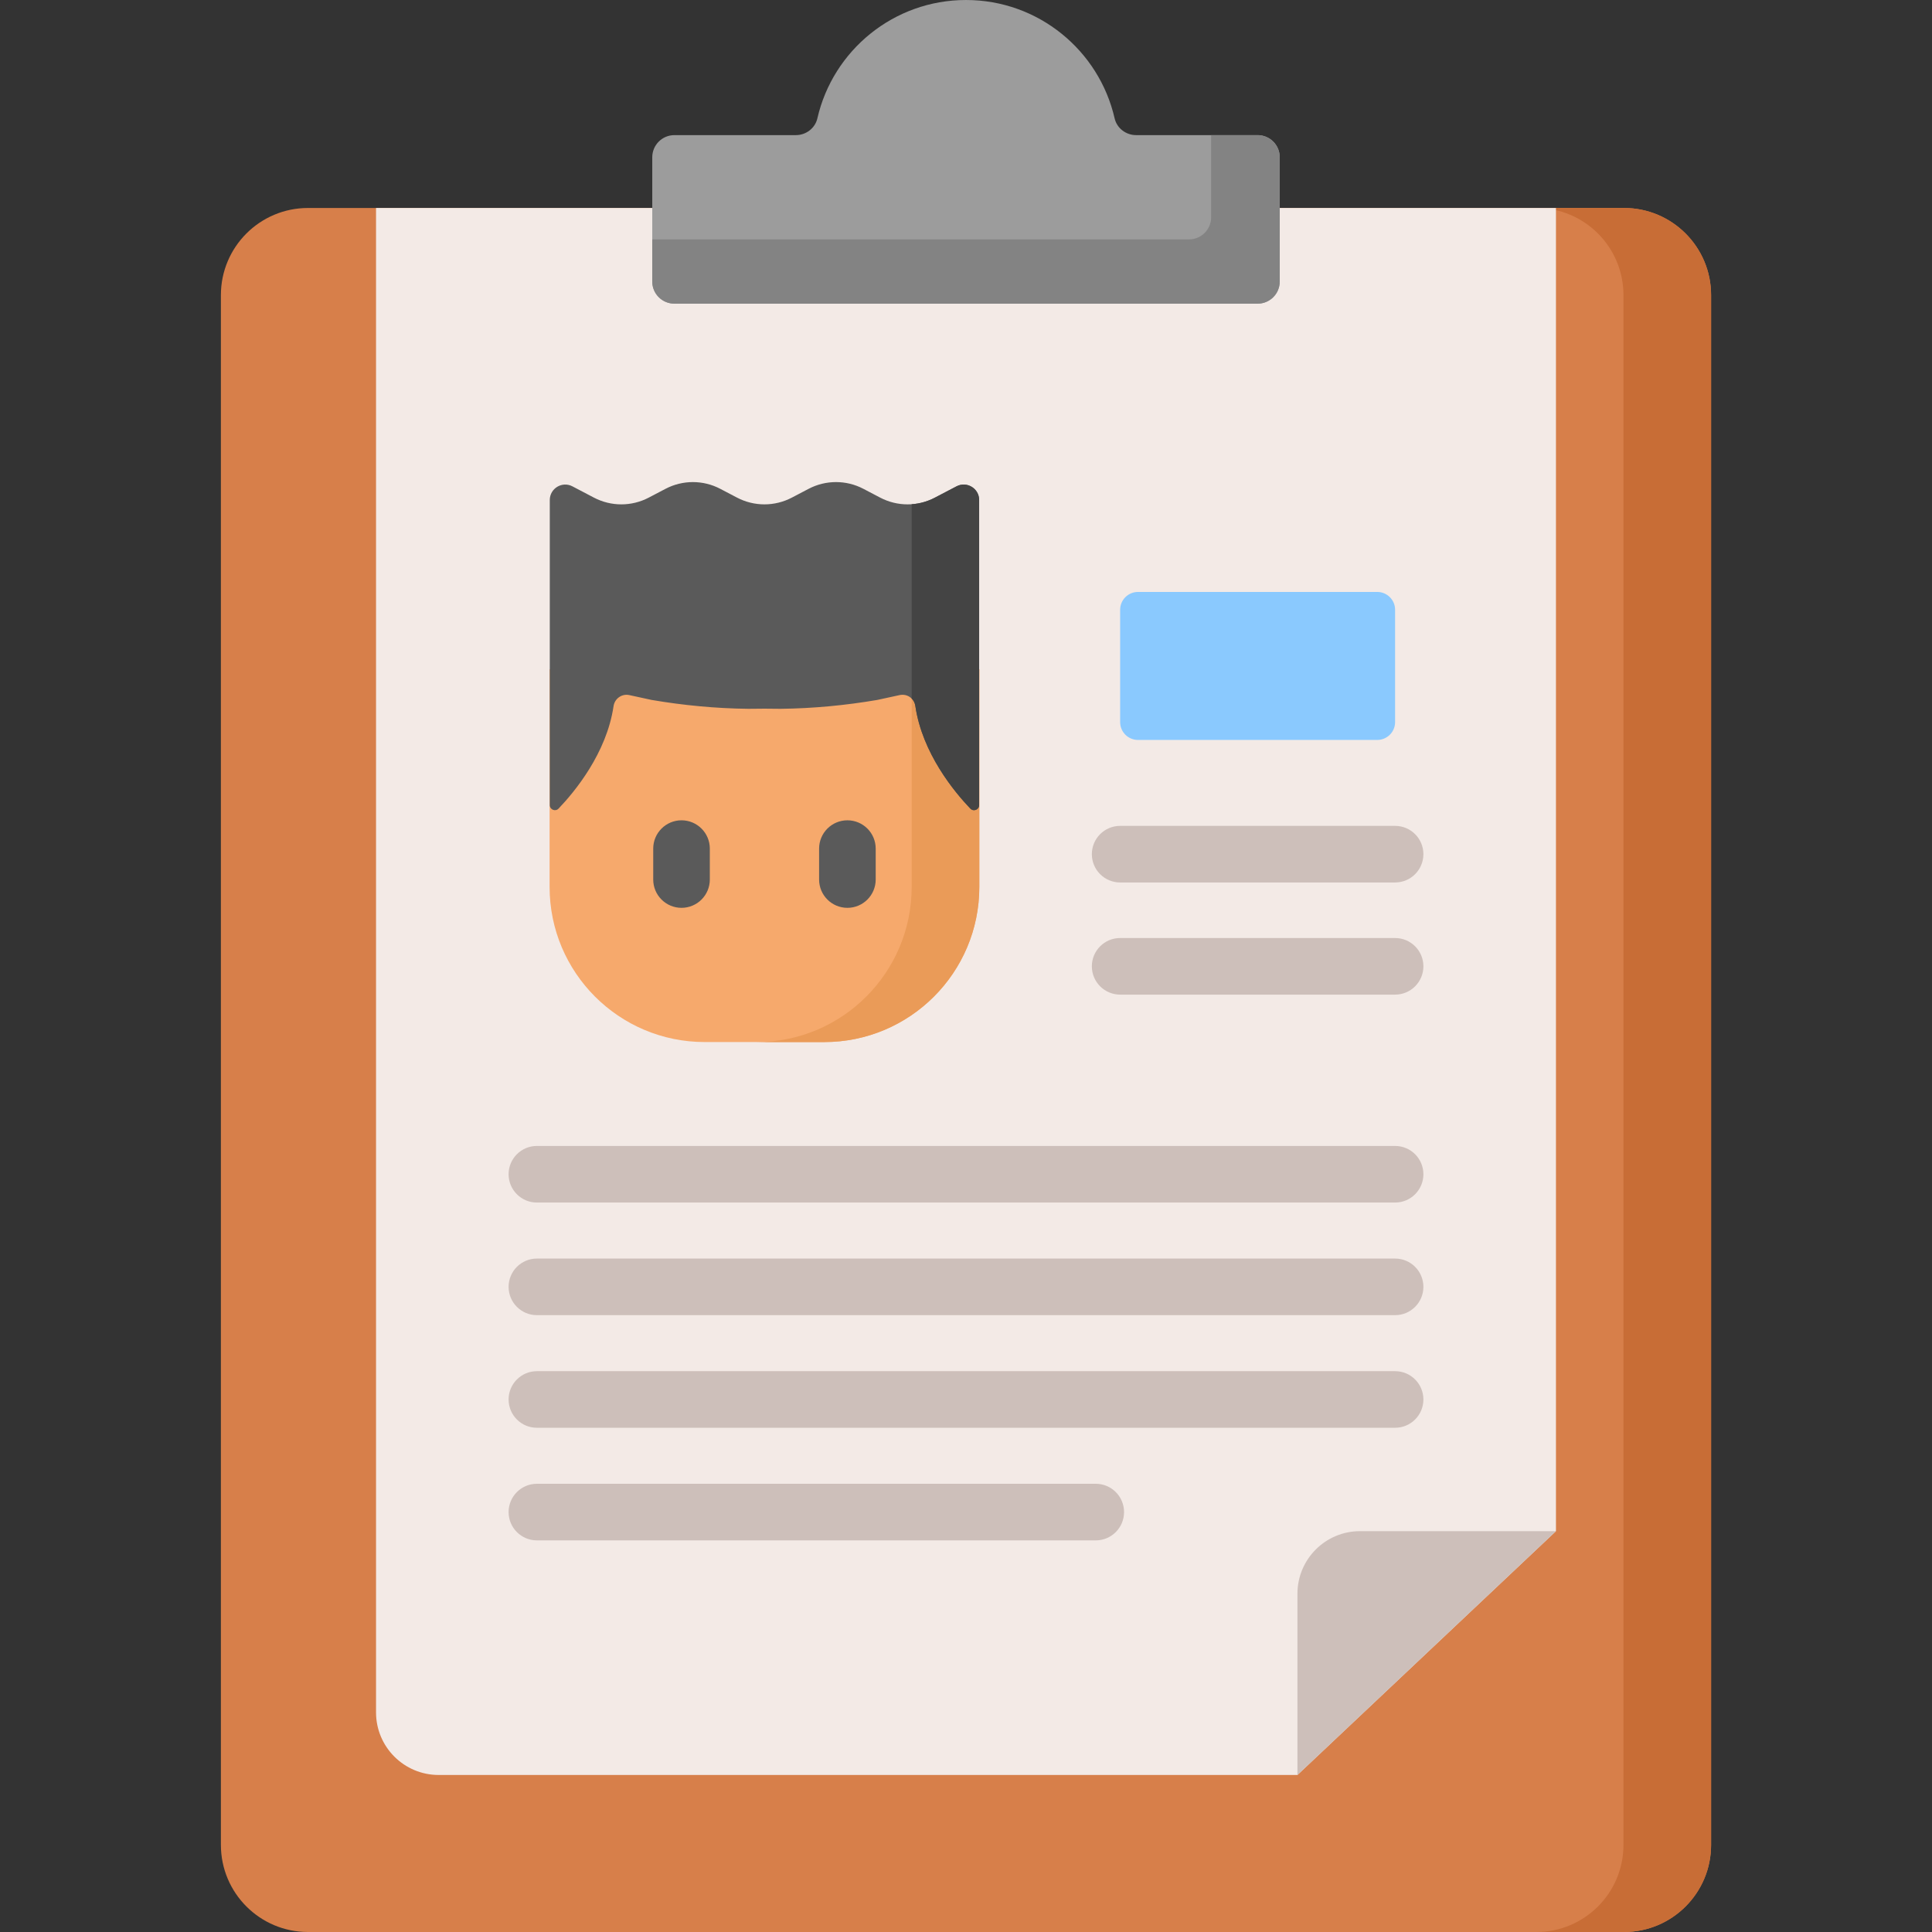 <svg id="Capa_1" enable-background="new 0 0 512 512" height="512" viewBox="0 0 512 512" width="512" xmlns="http://www.w3.org/2000/svg"><rect x="0" y="0" width="512" height="512" fill="#333333" stroke="none"/><path d="m430.372 512h-348.746c-12.75 0-23.086-10.336-23.086-23.086v-410.712c0-12.75 10.336-23.086 23.086-23.086h348.746c12.75 0 23.086 10.336 23.086 23.086v410.712c-.001 12.75-10.336 23.086-23.086 23.086z" fill="#d77f4a"/><path d="m453.46 78.204v410.715c0 12.748-10.333 23.081-23.092 23.081h-23.226c12.759 0 23.092-10.333 23.092-23.081v-410.715c0-12.748-10.333-23.092-23.092-23.092h23.226c12.759 0 23.092 10.343 23.092 23.092z" fill="#c86d36"/><path d="m412.345 405.771v-350.654h-312.692v398.677c0 9.164 7.429 16.592 16.592 16.592h227.59z" fill="#f3eae6"/><path d="m412.345 405.771h-51.921c-9.162 0-16.589 7.427-16.589 16.589v48.027z" fill="#cdbfba"/><path d="m145.649 235.05c0 22.701 18.403 41.104 41.104 41.104h31.674c22.701 0 41.104-18.403 41.104-41.104v-.405-25.295-31.999h-113.882v31.999z" fill="#f6a96c"/><path d="m259.53 177.35v57.704c0 22.699-18.396 41.107-41.107 41.107h-17.927c22.699 0 41.107-18.408 41.107-41.107v-57.704z" fill="#ea9b58"/><path d="m151.697 128.885 5.704 2.99c4.546 2.383 9.972 2.383 14.518 0l4.445-2.33c4.546-2.383 9.972-2.383 14.518 0l4.445 2.33c4.546 2.383 9.972 2.383 14.518 0l4.447-2.331c4.546-2.382 9.971-2.383 14.517 0l4.45 2.332c4.545 2.382 9.97 2.382 14.516 0l5.709-2.992c2.728-1.43 5.999.549 5.999 3.629v80.837c0 1.222-1.487 1.815-2.332.932-4.195-4.379-12.747-14.648-14.577-27.202-.294-2.019-2.19-3.309-4.183-2.87-2.597.572-5.607 1.231-5.928 1.286-8.278 1.41-16.935 2.256-25.628 2.346l-4.245-.039-4.245.039c-8.693-.09-17.349-.936-25.628-2.346-.321-.055-3.333-.714-5.93-1.286-1.985-.437-3.893.917-4.189 2.927-1.848 12.532-10.386 22.779-14.573 27.149-.844.881-2.328.284-2.328-.936v-80.836c0-3.08 3.271-5.059 6-3.629z" fill="#5a5a5a"/><path d="m259.485 132.51v80.839c0 1.23-1.486 1.822-2.336.939-4.191-4.381-12.741-14.652-14.574-27.203-.112-.782-.469-1.453-.972-1.956v-51.501c2.124-.145 4.225-.727 6.169-1.755l5.711-2.984c2.727-1.431 6.002.548 6.002 3.621z" fill="#444"/><path d="m180.61 240.586c-4.142 0-7.5-3.358-7.5-7.5v-8.196c0-4.142 3.358-7.5 7.5-7.5s7.5 3.358 7.5 7.5v8.196c0 4.143-3.358 7.5-7.5 7.5z" fill="#5a5a5a"/><path d="m224.57 240.586c-4.142 0-7.5-3.358-7.5-7.5v-8.196c0-4.142 3.358-7.5 7.5-7.5s7.5 3.358 7.5 7.5v8.196c0 4.143-3.358 7.5-7.5 7.5z" fill="#5a5a5a"/><path d="m301.079 35.807c-2.696 0-5.094-1.825-5.696-4.453-4.112-17.957-20.18-31.354-39.384-31.354-19.204 0-35.272 13.397-39.385 31.354-.602 2.628-3 4.453-5.696 4.453h-32.194c-3.242 0-5.869 2.628-5.869 5.869v32.933c0 3.242 2.628 5.869 5.869 5.869h154.55c3.242 0 5.869-2.628 5.869-5.869v-32.933c0-3.242-2.628-5.869-5.869-5.869z" fill="#9c9c9c"/><path d="m339.147 41.672v32.939c0 3.241-2.632 5.863-5.874 5.863h-154.55c-3.241 0-5.874-2.622-5.874-5.863v-11.168h142.245c3.241 0 5.874-2.622 5.874-5.863v-21.77h12.305c3.242-.001 5.874 2.621 5.874 5.862z" fill="#838383"/><path d="m301.585 156.872h63.395c2.615 0 4.734 2.115 4.734 4.724v29.773c0 2.609-2.12 4.724-4.734 4.724h-63.395c-2.615 0-4.734-2.115-4.734-4.724v-29.773c0-2.609 2.12-4.724 4.734-4.724z" fill="#8ac9fe"/><g fill="#cdbfba"><path d="m369.715 233.864h-72.864c-4.143 0-7.5-3.358-7.5-7.5s3.357-7.5 7.5-7.5h72.864c4.143 0 7.5 3.358 7.5 7.5s-3.358 7.5-7.5 7.5z"/><path d="m369.715 263.585h-72.864c-4.143 0-7.5-3.358-7.5-7.5s3.357-7.5 7.5-7.5h72.864c4.143 0 7.5 3.358 7.5 7.5s-3.358 7.5-7.5 7.5z"/><path d="m369.715 318.687h-227.432c-4.142 0-7.5-3.358-7.5-7.5s3.358-7.5 7.5-7.5h227.432c4.143 0 7.5 3.358 7.5 7.5s-3.358 7.5-7.5 7.5z"/><path d="m369.715 348.53h-227.432c-4.142 0-7.5-3.358-7.5-7.5s3.358-7.5 7.5-7.5h227.432c4.143 0 7.5 3.358 7.5 7.5s-3.358 7.5-7.5 7.5z"/><path d="m369.715 378.374h-227.432c-4.142 0-7.5-3.358-7.5-7.5s3.358-7.5 7.5-7.5h227.432c4.143 0 7.5 3.358 7.5 7.5s-3.358 7.5-7.5 7.5z"/><path d="m290.387 408.217h-148.104c-4.142 0-7.5-3.358-7.5-7.5s3.358-7.5 7.5-7.5h148.104c4.143 0 7.5 3.358 7.5 7.5s-3.358 7.5-7.5 7.5z"/></g></svg>